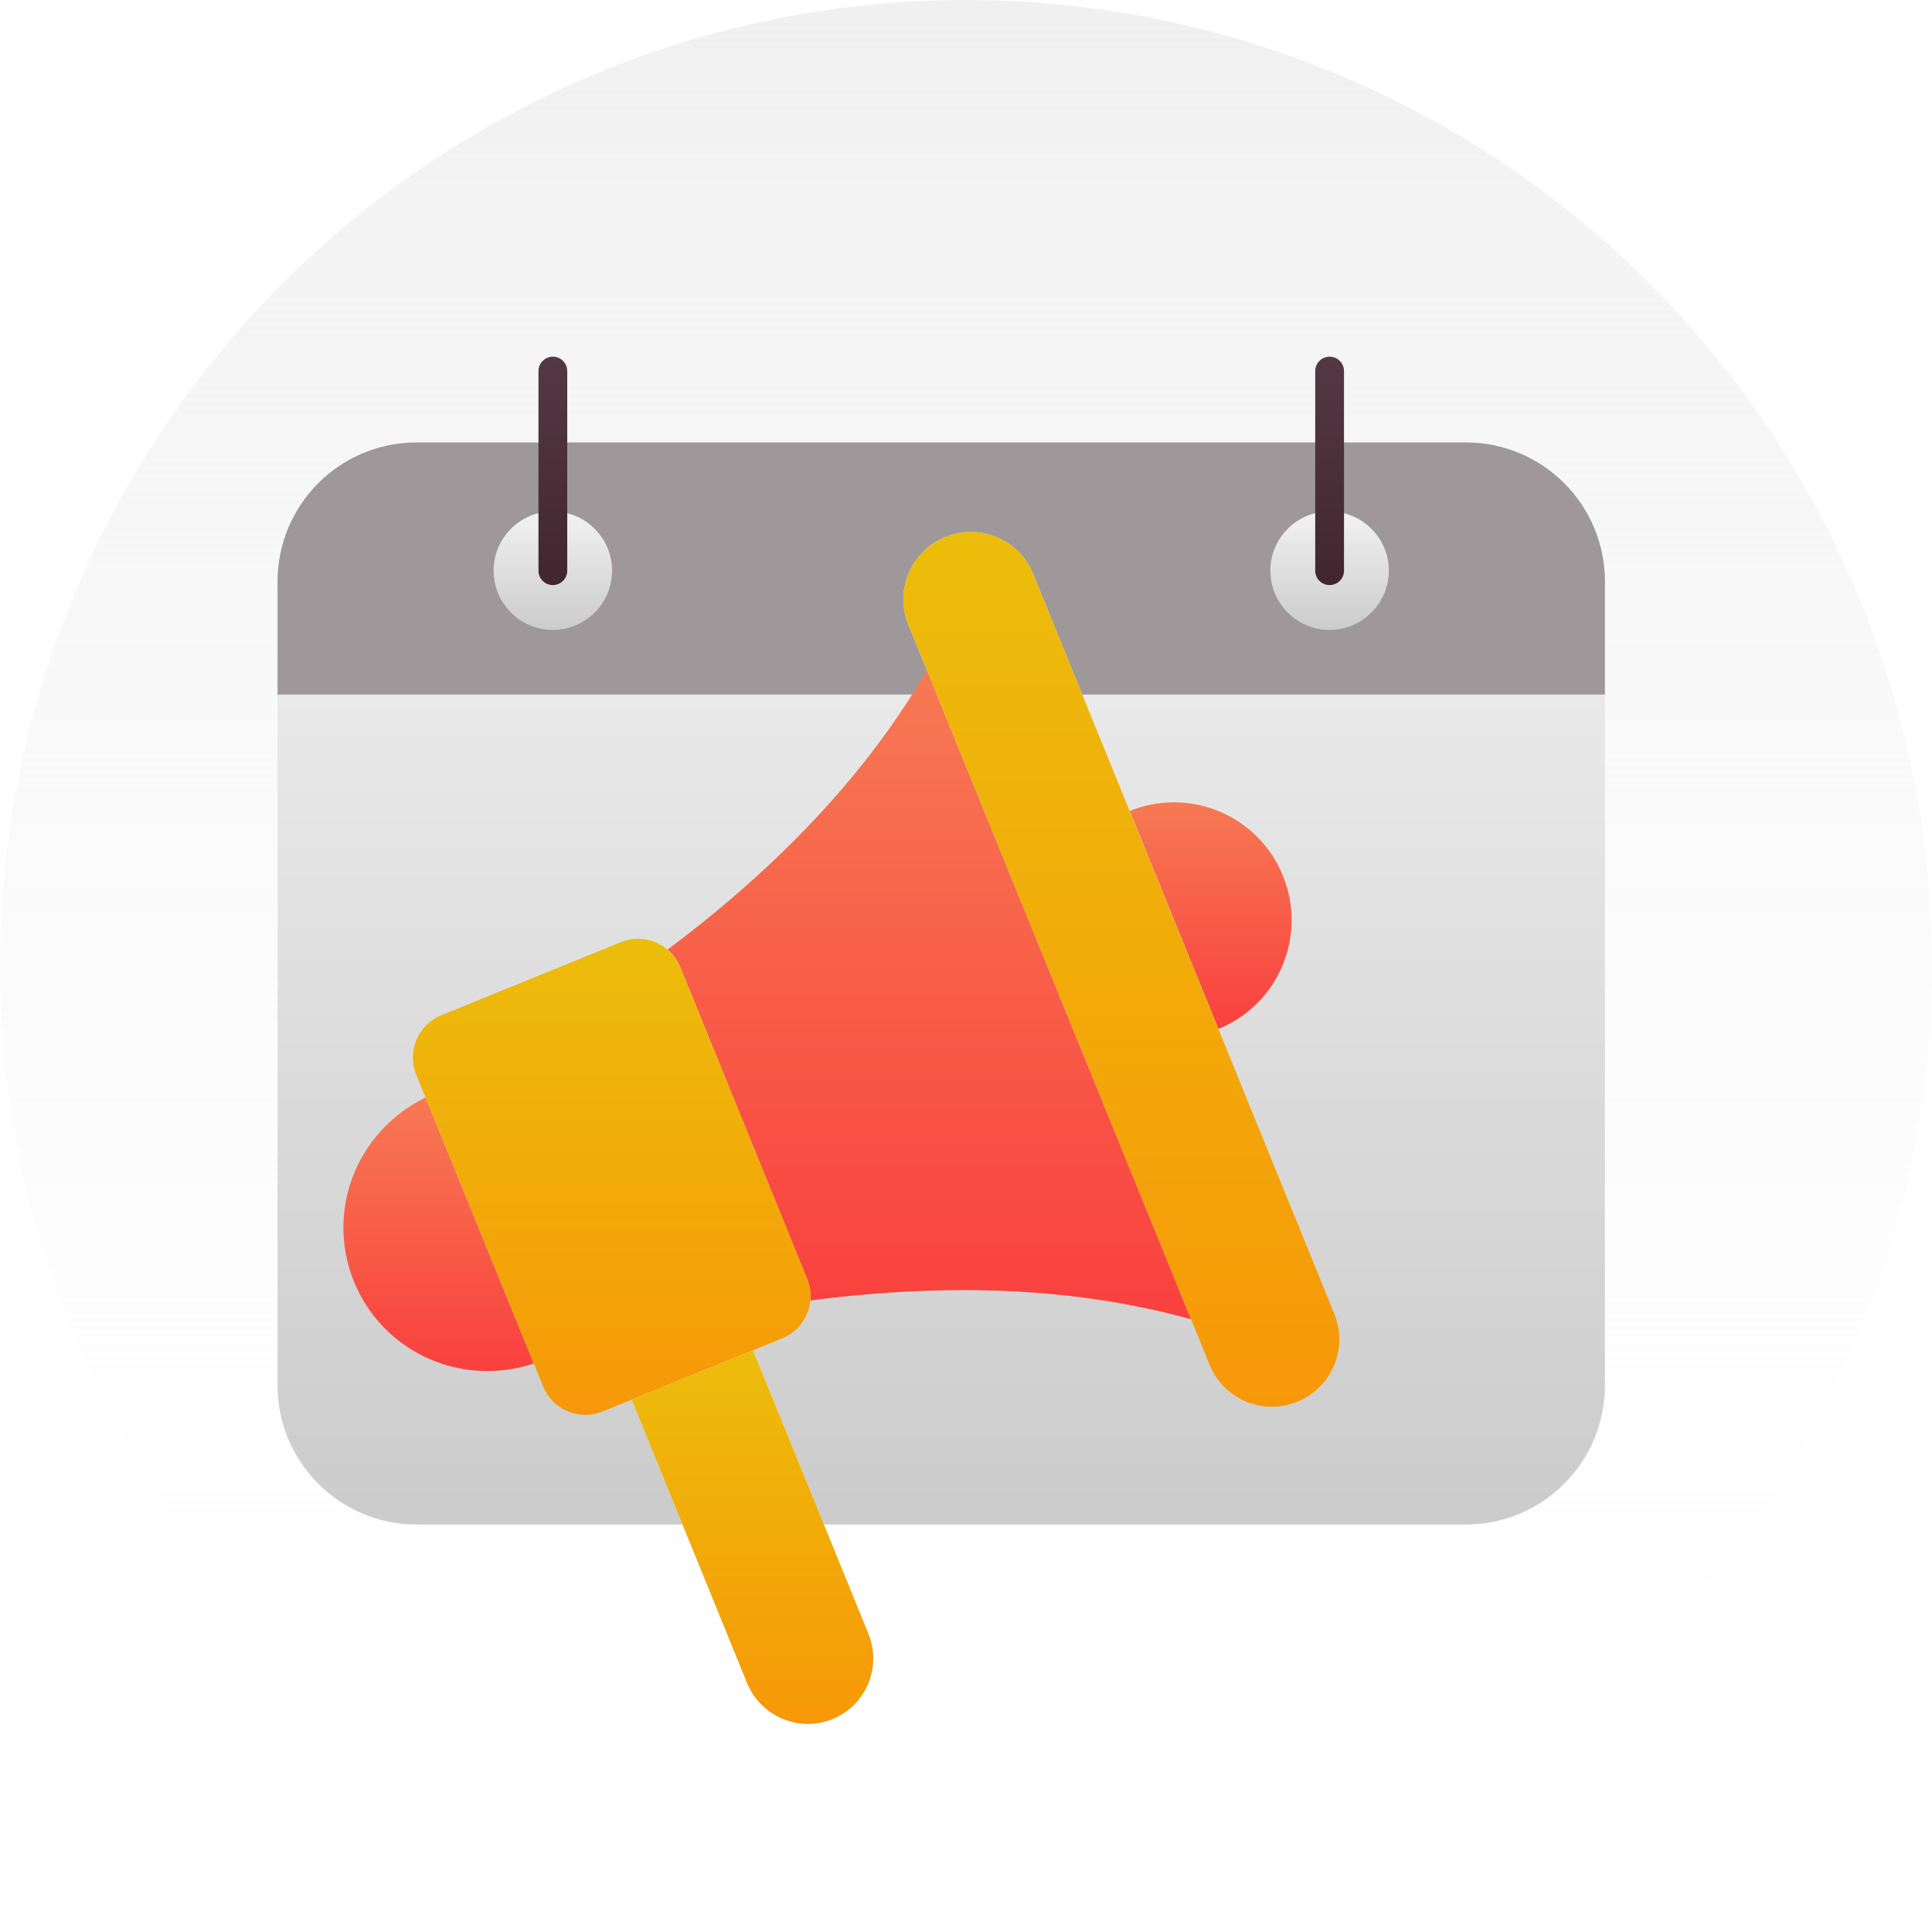 <svg width="78" height="78" viewBox="0 0 78 78" fill="none" xmlns="http://www.w3.org/2000/svg">
<circle cx="39" cy="39" r="39" fill="url(#paint0_linear_481_11875)"/>
<path d="M64.795 23.481V55.931C64.795 59.035 62.281 61.549 59.177 61.549H33.262L30.4 54.513L25.504 56.506L27.554 61.549H16.823C13.719 61.549 11.205 59.035 11.205 55.931V23.481C11.205 20.376 13.719 17.862 16.823 17.862H59.177C62.281 17.862 64.795 20.376 64.795 23.481Z" fill="url(#paint1_linear_481_11875)"/>
<path d="M64.795 23.481V28.04H43.692L41.71 23.17C41.133 21.769 39.558 21.113 38.163 21.683C36.777 22.247 36.108 23.834 36.672 25.22L37.42 27.059L37.821 28.04H11.205V23.481C11.205 20.376 13.719 17.862 16.823 17.862H59.177C62.281 17.862 64.795 20.376 64.795 23.481Z" fill="#9E989A"/>
<path d="M50.679 40.579C50.26 40.98 49.761 41.305 49.191 41.538L45.612 32.741C46.162 32.516 46.749 32.398 47.343 32.392C49.238 32.369 51.039 33.496 51.794 35.355C52.55 37.215 52.044 39.277 50.679 40.579Z" fill="url(#paint2_linear_481_11875)"/>
<path d="M21.55 55.047C21.527 55.053 21.504 55.059 21.481 55.071C20.923 55.251 20.348 55.344 19.79 55.35C17.442 55.402 15.223 54.025 14.293 51.747C13.367 49.47 13.987 46.934 15.705 45.327C16.124 44.931 16.6 44.6 17.117 44.344L17.181 44.315L21.55 55.047Z" fill="url(#paint3_linear_481_11875)"/>
<path d="M48.087 53.264C47.398 53.071 46.703 52.904 46.001 52.764C42.259 51.998 38.314 51.934 34.473 52.305C33.886 52.358 33.299 52.428 32.718 52.503C32.743 52.206 32.697 51.907 32.584 51.631L27.465 39.046C27.349 38.761 27.169 38.529 26.954 38.337C27.419 37.988 27.884 37.628 28.343 37.262C31.353 34.845 34.136 32.038 36.28 28.872C36.684 28.282 37.063 27.678 37.419 27.059L48.087 53.264Z" fill="url(#paint4_linear_481_11875)"/>
<path d="M41.71 23.171L53.872 53.049C54.437 54.438 53.769 56.023 52.373 56.592C50.985 57.157 49.399 56.488 48.834 55.1L36.672 25.222C36.107 23.833 36.775 22.248 38.163 21.683C39.557 21.115 41.139 21.768 41.71 23.171Z" fill="url(#paint5_linear_481_11875)"/>
<path d="M27.467 39.05L32.588 51.633C32.972 52.575 32.519 53.65 31.576 54.034L24.328 56.984C23.386 57.368 22.31 56.915 21.927 55.972L16.805 43.39C16.421 42.447 16.874 41.372 17.817 40.988L25.065 38.038C26.008 37.654 27.083 38.107 27.467 39.05Z" fill="url(#paint6_linear_481_11875)"/>
<path d="M33.607 69.405C32.278 69.949 30.72 69.313 30.162 67.953L26.158 58.121L25.502 56.506L30.4 54.513L31.056 56.122L35.06 65.959C35.612 67.308 34.961 68.853 33.607 69.405Z" fill="url(#paint7_linear_481_11875)"/>
<path d="M24.711 23.037C24.711 24.357 23.637 25.432 22.316 25.432C20.996 25.432 19.928 24.357 19.928 23.037C19.928 21.723 20.995 20.648 22.316 20.648C23.637 20.648 24.711 21.723 24.711 23.037Z" fill="url(#paint8_linear_481_11875)"/>
<path d="M56.072 23.037C56.072 24.357 54.997 25.432 53.677 25.432C52.356 25.432 51.289 24.357 51.289 23.037C51.289 21.723 52.356 20.648 53.677 20.648C54.997 20.648 56.072 21.723 56.072 23.037Z" fill="url(#paint9_linear_481_11875)"/>
<path d="M22.32 23.621C22.243 23.621 22.168 23.606 22.097 23.577C22.027 23.548 21.963 23.505 21.909 23.451C21.855 23.397 21.812 23.333 21.783 23.262C21.754 23.192 21.739 23.116 21.739 23.04V14.982C21.739 14.661 21.998 14.4 22.32 14.4C22.641 14.4 22.901 14.661 22.901 14.982V23.04C22.901 23.117 22.886 23.192 22.857 23.263C22.827 23.333 22.785 23.397 22.731 23.451C22.677 23.505 22.613 23.548 22.542 23.577C22.472 23.606 22.396 23.621 22.32 23.621Z" fill="url(#paint10_linear_481_11875)"/>
<path d="M53.68 23.621C53.604 23.621 53.528 23.606 53.458 23.577C53.387 23.548 53.323 23.505 53.269 23.451C53.215 23.397 53.172 23.333 53.143 23.262C53.114 23.192 53.099 23.116 53.099 23.04V14.982C53.099 14.661 53.359 14.4 53.68 14.4C54.002 14.4 54.261 14.661 54.261 14.982V23.04C54.261 23.194 54.2 23.342 54.091 23.451C53.982 23.56 53.834 23.621 53.68 23.621Z" fill="url(#paint11_linear_481_11875)"/>
<defs>
<linearGradient id="paint0_linear_481_11875" x1="39" y1="0" x2="39" y2="78" gradientUnits="userSpaceOnUse">
<stop stop-color="#F0F0F0"/>
<stop offset="1" stop-color="white" stop-opacity="0"/>
</linearGradient>
<linearGradient id="paint1_linear_481_11875" x1="38" y1="61.549" x2="38" y2="17.862" gradientUnits="userSpaceOnUse">
<stop offset="0.017" stop-color="#CCCCCC"/>
<stop offset="1" stop-color="#F2F2F2"/>
</linearGradient>
<linearGradient id="paint2_linear_481_11875" x1="48.879" y1="41.538" x2="48.879" y2="32.392" gradientUnits="userSpaceOnUse">
<stop stop-color="#F9403E"/>
<stop offset="1" stop-color="#F77953"/>
</linearGradient>
<linearGradient id="paint3_linear_481_11875" x1="17.707" y1="55.351" x2="17.707" y2="44.315" gradientUnits="userSpaceOnUse">
<stop stop-color="#F9403E"/>
<stop offset="1" stop-color="#F77953"/>
</linearGradient>
<linearGradient id="paint4_linear_481_11875" x1="37.52" y1="53.264" x2="37.52" y2="27.059" gradientUnits="userSpaceOnUse">
<stop stop-color="#F9403E"/>
<stop offset="1" stop-color="#F77953"/>
</linearGradient>
<linearGradient id="paint5_linear_481_11875" x1="45.272" y1="56.792" x2="45.272" y2="21.479" gradientUnits="userSpaceOnUse">
<stop stop-color="#F79808"/>
<stop offset="1" stop-color="#ECBD0B"/>
</linearGradient>
<linearGradient id="paint6_linear_481_11875" x1="24.697" y1="57.121" x2="24.697" y2="37.901" gradientUnits="userSpaceOnUse">
<stop stop-color="#F79808"/>
<stop offset="1" stop-color="#ECBD0B"/>
</linearGradient>
<linearGradient id="paint7_linear_481_11875" x1="30.379" y1="69.599" x2="30.379" y2="54.513" gradientUnits="userSpaceOnUse">
<stop stop-color="#F79808"/>
<stop offset="1" stop-color="#ECBD0B"/>
</linearGradient>
<linearGradient id="paint8_linear_481_11875" x1="22.32" y1="25.432" x2="22.32" y2="20.648" gradientUnits="userSpaceOnUse">
<stop offset="0.017" stop-color="#CCCCCC"/>
<stop offset="1" stop-color="#F2F2F2"/>
</linearGradient>
<linearGradient id="paint9_linear_481_11875" x1="53.68" y1="25.432" x2="53.68" y2="20.648" gradientUnits="userSpaceOnUse">
<stop offset="0.017" stop-color="#CCCCCC"/>
<stop offset="1" stop-color="#F2F2F2"/>
</linearGradient>
<linearGradient id="paint10_linear_481_11875" x1="22.32" y1="23.621" x2="22.32" y2="14.4" gradientUnits="userSpaceOnUse">
<stop stop-color="#41262F"/>
<stop offset="1" stop-color="#543843"/>
</linearGradient>
<linearGradient id="paint11_linear_481_11875" x1="53.68" y1="23.621" x2="53.68" y2="14.4" gradientUnits="userSpaceOnUse">
<stop stop-color="#41262F"/>
<stop offset="1" stop-color="#543843"/>
</linearGradient>
</defs>
</svg>
